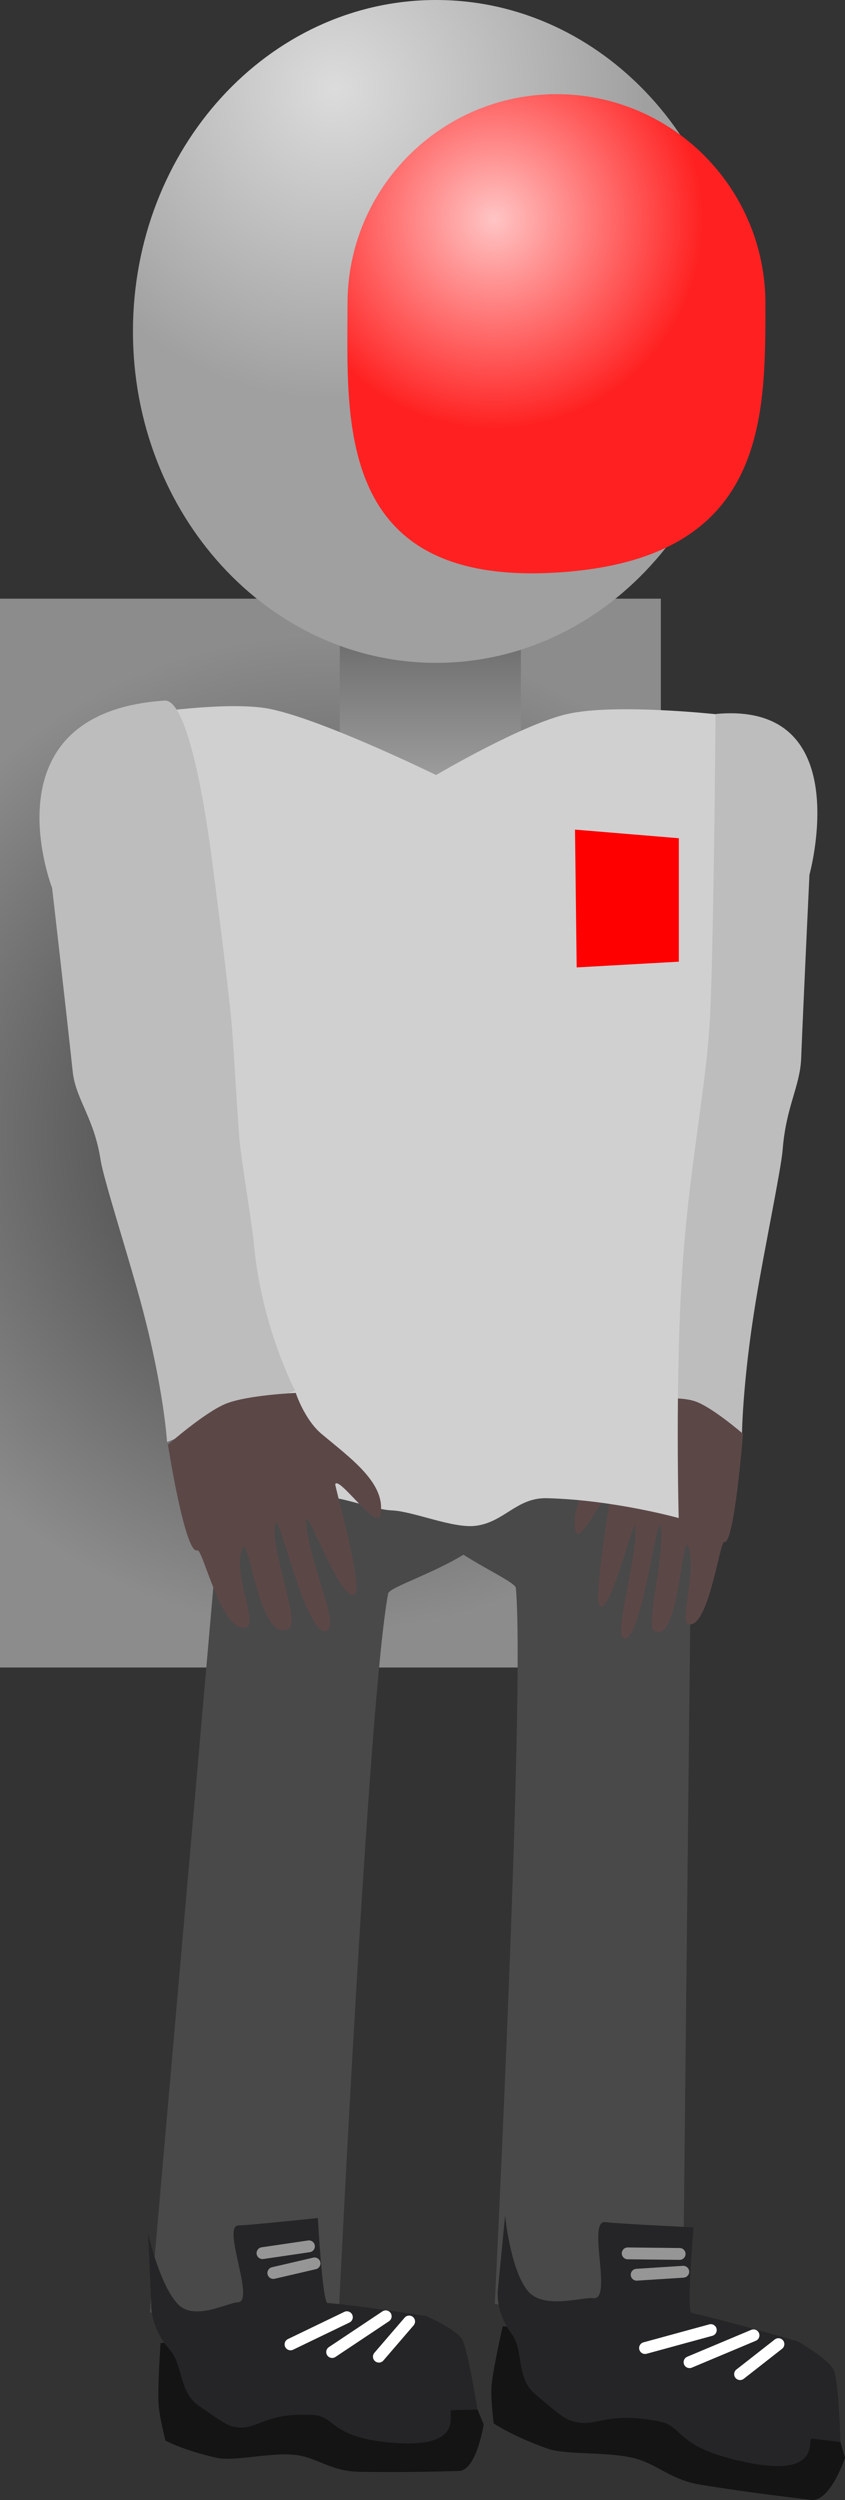 <svg version="1.1" xmlns="http://www.w3.org/2000/svg" xmlns:xlink="http://www.w3.org/1999/xlink" width="35.72" height="105.588" viewBox="0,0,35.72,105.588"><rect x="0" y="0" width="35.72" height="105.588" fill="#333333" stroke="none"/><defs><radialGradient cx="235.524" cy="177.505" r="21.064" gradientUnits="userSpaceOnUse" id="color-1"><stop offset="0" stop-color="#353535"/><stop offset="1" stop-color="#8c8c8c"/></radialGradient><linearGradient x1="239.748" y1="156.068" x2="239.748" y2="162.919" gradientUnits="userSpaceOnUse" id="color-2"><stop offset="0" stop-color="#696969"/><stop offset="1" stop-color="#a0a0a0"/></linearGradient><radialGradient cx="235.712" cy="133.416" r="13.118" gradientUnits="userSpaceOnUse" id="color-3"><stop offset="0" stop-color="#dcdcdc"/><stop offset="1" stop-color="#a0a0a0"/></radialGradient><radialGradient cx="242.435" cy="138.917" r="8.837" gradientUnits="userSpaceOnUse" id="color-4"><stop offset="0" stop-color="#ffc4c4"/><stop offset="1" stop-color="#ff2121"/></radialGradient></defs><g transform="translate(-221.557,-129.648)"><g data-paper-data="{&quot;isPaintingLayer&quot;:true}" fill-rule="nonzero" stroke-linejoin="miter" stroke-miterlimit="10" stroke-dasharray="" stroke-dashoffset="0" style="mix-blend-mode: normal"><path d="M221.557,200.076v-45.143h27.935v45.143z" fill="url(#color-1)" stroke="#ed6b00" stroke-width="0" stroke-linecap="butt"/><g><path d="M242.472,226.958c0,0 1.288,-25.768 0.892,-30.24c-0.025,-0.287 -2.088,-1.137 -3.327,-2.204c-1.512,-1.303 -2.175,-2.854 -1.15,-3.138c1.87,-0.518 11.891,2.637 11.891,2.637l-0.362,33.917z" data-paper-data="{&quot;index&quot;:null}" fill="#494949" stroke="#000000" stroke-width="0" stroke-linecap="butt"/><path d="M255.838,235.231c-0.588,-0.072 -2.626,-0.307 -4.661,-0.638c-1.237,-0.201 -1.813,-0.844 -2.722,-1.099c-1.145,-0.321 -2.944,-0.138 -3.763,-0.431c-1.51,-0.54 -2.263,-1.06 -2.263,-1.06c0,0 -0.143,-1.05 -0.091,-1.609c0.07,-0.752 0.471,-2.498 0.471,-2.498c0,0 5.905,0.602 8.178,1.082c1.345,0.284 4.131,1.157 4.131,1.157c0,0 1.374,0.788 1.534,1.238c0.196,0.551 0.625,2.08 0.625,2.08c0,0 -0.618,1.879 -1.439,1.779z" data-paper-data="{&quot;index&quot;:null}" fill="#141415" stroke="#000000" stroke-width="0" stroke-linecap="butt"/><path d="M255.882,232.643c-0.246,-0.03 0.503,1.675 -2.761,1.005c-3.082,-0.632 -2.612,-1.517 -3.698,-1.731c-2.272,-0.448 -2.641,0.276 -3.614,0.003c-0.339,-0.095 -0.495,-0.176 -1.654,-1.18c-0.797,-0.69 -0.448,-1.819 -0.967,-2.515c-0.758,-1.017 -0.574,-1.97 -0.574,-1.97l0.294,-3.034c0,0 0.215,2.25 0.947,3.17c0.656,0.823 2.302,0.263 2.782,0.321c0.841,0.103 -0.287,-3.328 0.515,-3.211c0.431,0.063 3.724,0.22 3.724,0.22c0,0 -0.313,3.568 -0.084,3.617c1.345,0.284 4.492,1.201 4.492,1.201c0,0 1.374,0.788 1.534,1.238c0.196,0.551 0.267,3.013 0.267,3.013c0,0 -0.383,-0.047 -1.204,-0.147z" data-paper-data="{&quot;index&quot;:null}" fill="#252527" stroke="#000000" stroke-width="0" stroke-linecap="butt"/><path d="M248.824,228.819l2.78,-0.759" fill="none" stroke="#ffffff" stroke-width="0.5" stroke-linecap="round"/><path d="M250.705,229.416l2.704,-1.135" fill="none" stroke="#ffffff" stroke-width="0.5" stroke-linecap="round"/><path d="M252.842,229.921l1.621,-1.268" fill="none" stroke="#ffffff" stroke-width="0.5" stroke-linecap="round"/><path d="M250.287,224.844l-2.196,-0.024" fill="none" stroke="#969696" stroke-width="0.5" stroke-linecap="round"/><path d="M248.47,225.722l1.97,-0.126" fill="none" stroke="#969696" stroke-width="0.5" stroke-linecap="round"/></g><g><path d="M227.888,227.321l2.964,-33.789c0,0 10.281,-2.158 12.092,-1.459c0.992,0.383 0.18,1.862 -1.452,3.011c-1.337,0.941 -3.473,1.585 -3.527,1.867c-0.832,4.412 -2.076,30.182 -2.076,30.182z" fill="#494949" stroke="#000000" stroke-width="0" stroke-linecap="butt"/><path d="M242.003,232.046c0,0 -0.302,1.948 -1.049,1.965c-0.535,0.013 -2.386,0.07 -4.247,0.033c-1.131,-0.022 -1.731,-0.577 -2.577,-0.7c-1.065,-0.155 -2.647,0.283 -3.417,0.11c-1.42,-0.319 -2.161,-0.727 -2.161,-0.727c0,0 -0.267,-1.019 -0.295,-1.579c-0.038,-0.754 0.088,-2.54 0.088,-2.54c0,0 5.352,-0.246 7.446,-0.095c1.239,0.089 3.842,0.556 3.842,0.556c0,0 1.332,0.584 1.535,1.007c0.248,0.518 0.835,1.97 0.835,1.97z" data-paper-data="{&quot;index&quot;:null}" fill="#141415" stroke="#000000" stroke-width="0" stroke-linecap="butt"/><path d="M241.743,231.417c0,0 -0.348,0.008 -1.094,0.026c-0.224,0.005 0.672,1.586 -2.331,1.388c-2.836,-0.187 -2.534,-1.129 -3.532,-1.186c-2.088,-0.119 -2.321,0.65 -3.227,0.518c-0.315,-0.046 -0.465,-0.104 -1.633,-0.932c-0.803,-0.57 -0.642,-1.737 -1.198,-2.352c-0.812,-0.899 -0.774,-1.868 -0.774,-1.868l-0.141,-3.045c0,0 0.491,2.196 1.267,3.002c0.695,0.721 2.09,-0.068 2.527,-0.078c0.764,-0.018 -0.699,-3.252 0.033,-3.251c0.393,0.001 3.354,-0.313 3.354,-0.313c0,0 0.195,3.576 0.406,3.591c1.239,0.089 4.17,0.549 4.17,0.549c0,0 1.332,0.584 1.535,1.007c0.248,0.518 0.639,2.945 0.639,2.945z" data-paper-data="{&quot;index&quot;:null}" fill="#252527" stroke="#000000" stroke-width="0" stroke-linecap="butt"/><path d="M236.22,227.516l-2.382,1.148" fill="none" stroke="#ffffff" stroke-width="0.5" stroke-linecap="round"/><path d="M237.862,227.478l-2.264,1.509" fill="none" stroke="#ffffff" stroke-width="0.5" stroke-linecap="round"/><path d="M237.573,229.183l1.279,-1.486" fill="none" stroke="#ffffff" stroke-width="0.5" stroke-linecap="round"/><path d="M234.617,224.522l-1.964,0.289" fill="none" stroke="#969696" stroke-width="0.5" stroke-linecap="round"/><path d="M234.853,225.244l-1.742,0.405" fill="none" stroke="#969696" stroke-width="0.5" stroke-linecap="round"/></g><g stroke="#000000" stroke-width="0" stroke-linecap="butt"><path d="M248.478,188.865c0,0 1.023,-2.842 1.12,-6.35c0.023,-0.844 0.275,-3.591 0.291,-4.457c0.038,-2.051 0.01,-4.084 0.061,-5.342c0.112,-2.705 0.326,-6.129 0.326,-6.129c0,0 0.574,-6.7 1.589,-6.788c5.939,-0.514 3.909,6.794 3.909,6.794c0,0 -0.233,4.894 -0.351,7.769c-0.048,1.17 -0.641,2.032 -0.781,3.843c-0.063,0.812 -0.784,4.257 -1.133,6.379c-0.582,3.533 -0.588,5.723 -0.588,5.723z" data-paper-data="{&quot;index&quot;:null}" fill="#bdbdbd"/><path d="M252.178,194.772c-0.198,-0.06 -0.662,3.664 -1.513,3.476c-0.419,-0.092 0.395,-2.407 -0.039,-3.33c-0.23,-0.489 -0.405,4.274 -1.429,3.602c-0.351,-0.231 0.529,-3.559 0.271,-4.438c-0.138,-0.471 -0.857,5.152 -1.552,4.747c-0.412,-0.24 0.56,-3.241 0.506,-4.679c-0.026,-0.701 -1.034,3.733 -1.513,3.319c-0.293,-0.254 0.48,-4.629 0.453,-4.685c-0.154,-0.314 -1.33,2.209 -1.473,1.524c-0.265,-1.262 0.891,-2.503 1.839,-3.692c0.554,-0.695 0.794,-1.851 0.794,-1.851c0,0 1.646,-0.183 2.396,0.06c0.73,0.237 2.047,1.382 2.047,1.382c0,0 -0.368,4.691 -0.787,4.564z" data-paper-data="{&quot;index&quot;:null}" fill="#5c4747"/></g><g stroke-width="0" stroke-linecap="butt"><path d="M235.92,162.919v-6.851h7.656v6.851z" fill="url(#color-2)" stroke="#000000"/><path d="M252.809,143.646c0,7.731 -5.738,13.998 -12.816,13.998c-7.078,0 -12.816,-6.267 -12.816,-13.998c0,-7.731 5.738,-13.998 12.816,-13.998c7.078,0 12.816,6.267 12.816,13.998z" fill="url(#color-3)" stroke="none"/><path d="M253.913,142.474c0,4.887 0.034,10.719 -8.605,11.342c-9.652,0.696 -9.061,-6.455 -9.061,-11.342c0,-4.887 3.955,-8.849 8.833,-8.849c4.878,0 8.833,3.962 8.833,8.849z" data-paper-data="{&quot;index&quot;:null}" fill="url(#color-4)" stroke="#ed6b00"/></g><g stroke-width="0" stroke-linecap="butt"><path d="M229.64,193.591c0,0 0.167,-5.56 -0.353,-10.944c-0.353,-3.658 -1.405,-6.959 -1.562,-9.453c-0.294,-4.681 -0.21,-13.382 -0.21,-13.382c0,0 3.692,-0.585 5.469,-0.219c2.263,0.466 7.007,2.789 7.007,2.789c0,0 3.677,-2.171 5.59,-2.587c2.019,-0.439 6.224,0.017 6.224,0.017c0,0 -0.069,9.217 -0.227,12.656c-0.14,3.043 -0.89,6.368 -1.183,10.873c-0.303,4.643 -0.148,10.422 -0.148,10.422c0,0 -2.757,-0.769 -5.572,-0.838c-1.278,-0.031 -1.791,1.006 -2.999,1.165c-0.965,0.127 -2.636,-0.613 -3.561,-0.65c-0.699,-0.028 -2.044,-0.531 -2.538,-0.535c-0.998,-0.008 -1.616,0.865 -2.773,1.025c-1.345,0.185 -3.164,-0.339 -3.164,-0.339z" fill="#d0d0d0" stroke="#292e32"/><path d="M245.934,170.507l-0.07,-5.82l4.389,0.364v5.214z" fill="#ff0000" stroke="none"/></g><g stroke="#000000" stroke-width="0" stroke-linecap="butt"><path d="M228.619,190.553c0,0 -0.13,-2.202 -1.048,-5.664c-0.552,-2.079 -1.636,-5.429 -1.759,-6.236c-0.275,-1.8 -1.055,-2.571 -1.181,-3.741c-0.308,-2.875 -0.871,-7.761 -0.871,-7.761c0,0 -2.884,-7.397 4.754,-7.914c1.219,-0.083 2.039,7.016 2.039,7.016c0,0 0.457,3.411 0.747,6.115c0.135,1.257 0.214,3.308 0.377,5.366c0.069,0.869 0.534,3.593 0.611,4.438c0.318,3.514 1.742,6.209 1.742,6.209z" fill="#bdbdbd"/><path d="M229.896,195.127c-0.51,0.197 -1.24,-4.463 -1.24,-4.463c0,0 1.559,-1.37 2.448,-1.729c0.912,-0.369 2.956,-0.456 2.956,-0.456c0,0 0.365,1.123 1.09,1.731c1.24,1.04 2.741,2.097 2.488,3.411c-0.137,0.713 -1.738,-1.632 -1.909,-1.291c-0.031,0.061 1.182,4.335 0.835,4.639c-0.566,0.496 -2.072,-3.799 -2.063,-3.089c0.017,1.456 1.395,4.315 0.899,4.625c-0.834,0.522 -2.053,-5.017 -2.196,-4.52c-0.267,0.928 1.016,4.131 0.595,4.421c-1.225,0.845 -1.721,-3.919 -1.976,-3.389c-0.482,1.001 0.659,3.196 0.147,3.358c-1.04,0.329 -1.833,-3.34 -2.074,-3.248z" data-paper-data="{&quot;index&quot;:null}" fill="#5c4747"/></g></g></g></svg>